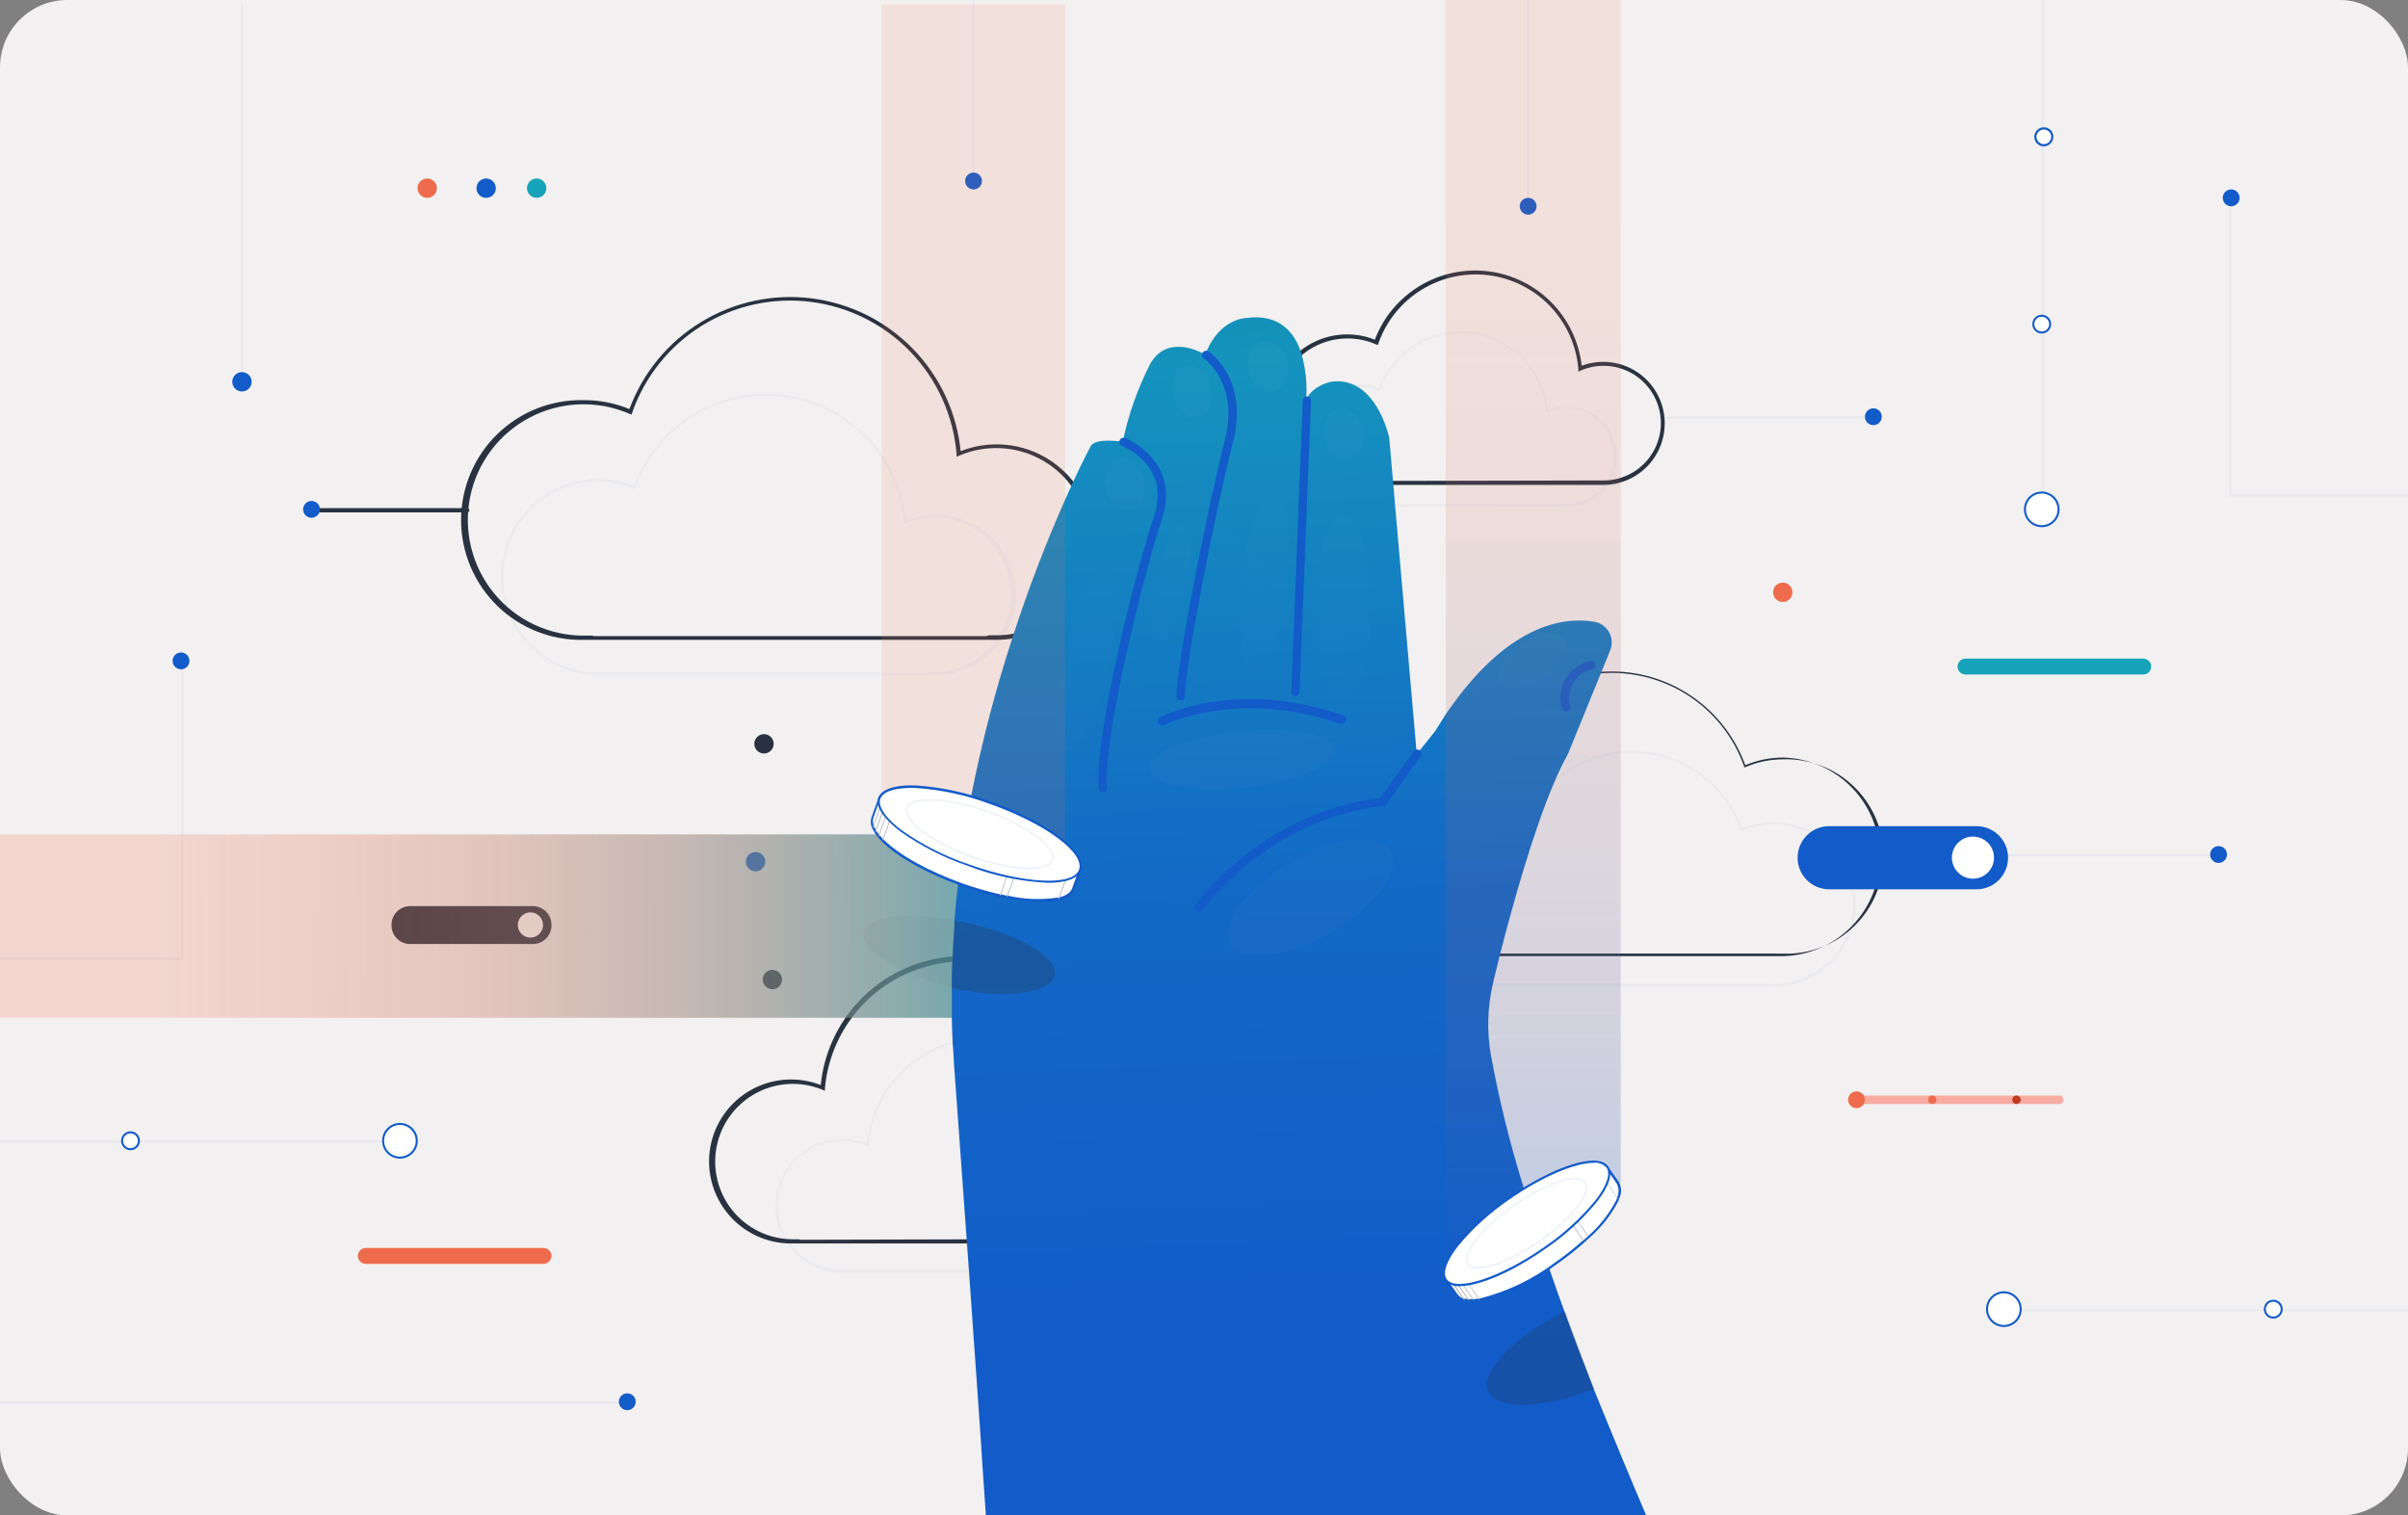 <svg width="286" height="180" viewBox="0 0 286 180" fill="none" xmlns="http://www.w3.org/2000/svg">
<rect x="0" y="0" width="286" height="180" fill="#808080" stroke="none"/>
<g clip-path="url(#clip0_1143_8892)">
<path d="M286 0H0V180H286V0Z" fill="#F2F0F0"/>
<path d="M118.28 76C118.05 76 117.81 76 117.58 76H117.41H70H69.38C67.479 76.05 65.587 75.719 63.816 75.027C62.045 74.334 60.43 73.293 59.068 71.967C57.705 70.64 56.623 69.054 55.883 67.301C55.144 65.549 54.763 63.667 54.763 61.765C54.763 59.863 55.144 57.981 55.883 56.228C56.623 54.476 57.705 52.89 59.068 51.563C60.43 50.236 62.045 49.196 63.816 48.503C65.587 47.81 67.479 47.48 69.38 47.53C71.226 47.525 73.054 47.885 74.76 48.59C76.352 44.273 79.361 40.623 83.294 38.236C87.228 35.848 91.854 34.864 96.419 35.444C100.983 36.025 105.216 38.135 108.428 41.43C111.639 44.725 113.638 49.012 114.1 53.59C115.692 52.962 117.404 52.694 119.112 52.805C120.82 52.916 122.483 53.403 123.981 54.231C125.478 55.06 126.774 56.21 127.776 57.598C128.777 58.986 129.459 60.579 129.773 62.261C130.087 63.944 130.025 65.675 129.591 67.331C129.158 68.987 128.363 70.527 127.265 71.84C126.167 73.153 124.791 74.206 123.238 74.926C121.685 75.645 119.992 76.012 118.28 76ZM117.43 75.46C117.74 75.46 118.01 75.46 118.28 75.46C119.931 75.465 121.563 75.102 123.057 74.397C124.55 73.692 125.868 72.664 126.915 71.387C127.961 70.109 128.71 68.615 129.107 67.011C129.504 65.408 129.538 63.737 129.208 62.119C128.879 60.501 128.192 58.976 127.2 57.657C126.207 56.337 124.933 55.255 123.47 54.489C122.007 53.722 120.392 53.292 118.742 53.228C117.092 53.164 115.448 53.469 113.93 54.12L113.61 54.25V53.91C113.234 49.378 111.314 45.113 108.17 41.827C105.026 38.541 100.849 36.435 96.338 35.86C91.827 35.285 87.255 36.276 83.388 38.668C79.52 41.06 76.591 44.707 75.09 49L75 49.25L74.76 49.15C72.886 48.339 70.855 47.956 68.814 48.029C66.774 48.101 64.775 48.628 62.964 49.57C61.152 50.512 59.573 51.846 58.342 53.475C57.111 55.104 56.258 56.987 55.846 58.987C55.434 60.987 55.473 63.053 55.96 65.036C56.447 67.019 57.369 68.869 58.661 70.45C59.952 72.032 61.58 73.306 63.425 74.179C65.271 75.053 67.288 75.504 69.33 75.5C69.54 75.5 69.76 75.5 69.97 75.5H70.45V75.56H117.16L117.43 75.46Z" fill="#293241"/>
<g opacity="0.2">
<path opacity="0.2" d="M111.11 80.16C110.91 80.16 110.72 80.16 110.51 80.16H71.39C71.21 80.16 71.02 80.16 70.83 80.16C67.801 80.071 64.925 78.806 62.814 76.631C60.702 74.457 59.521 71.546 59.521 68.515C59.521 65.484 60.702 62.573 62.814 60.399C64.925 58.225 67.801 56.959 70.83 56.87C72.369 56.866 73.892 57.172 75.31 57.77C76.247 55.184 77.81 52.87 79.859 51.034C81.908 49.199 84.379 47.899 87.052 47.25C89.726 46.602 92.518 46.625 95.18 47.318C97.843 48.01 100.292 49.351 102.31 51.22C105.334 53.995 107.219 57.794 107.6 61.88C108.898 61.352 110.297 61.118 111.697 61.194C113.096 61.271 114.461 61.657 115.693 62.324C116.926 62.991 117.996 63.922 118.825 65.052C119.655 66.181 120.224 67.481 120.492 68.856C120.76 70.232 120.72 71.65 120.375 73.008C120.03 74.366 119.388 75.631 118.496 76.712C117.603 77.793 116.483 78.662 115.214 79.259C113.946 79.855 112.562 80.163 111.16 80.16H111.11ZM110.26 79.86H110.4C110.65 79.86 110.88 79.86 111.11 79.86C113.507 79.781 115.779 78.774 117.446 77.05C119.114 75.327 120.046 73.023 120.046 70.625C120.046 68.227 119.114 65.923 117.446 64.2C115.779 62.477 113.507 61.469 111.11 61.39C109.867 61.391 108.636 61.639 107.49 62.12L107.33 62.19V62.02C107.004 58.278 105.406 54.76 102.802 52.053C100.198 49.346 96.745 47.614 93.018 47.143C89.291 46.673 85.516 47.495 82.321 49.47C79.126 51.446 76.705 54.456 75.46 58V58.12L75.34 58.07C73.917 57.453 72.381 57.137 70.83 57.14C67.866 57.228 65.053 58.467 62.988 60.594C60.923 62.722 59.768 65.57 59.768 68.535C59.768 71.5 60.923 74.349 62.988 76.476C65.053 78.603 67.866 79.842 70.83 79.93C71.02 79.93 71.19 79.93 71.37 79.93H71.68H110.3L110.26 79.86Z" fill="#125BC9"/>
</g>
<path d="M190.44 57.6H190.04H189.9H160C158.826 57.6 157.664 57.369 156.579 56.92C155.494 56.47 154.509 55.812 153.679 54.982C152.848 54.151 152.19 53.166 151.741 52.081C151.291 50.997 151.06 49.834 151.06 48.66C151.06 47.486 151.291 46.324 151.741 45.239C152.19 44.154 152.848 43.169 153.679 42.339C154.509 41.508 155.494 40.85 156.579 40.401C157.664 39.951 158.826 39.72 160 39.72C161.127 39.718 162.244 39.932 163.29 40.35C164.304 37.679 166.186 35.426 168.635 33.954C171.083 32.481 173.956 31.875 176.79 32.231C179.625 32.588 182.258 33.887 184.265 35.92C186.273 37.953 187.539 40.601 187.86 43.44C188.675 43.133 189.539 42.977 190.41 42.98C192.349 42.98 194.208 43.75 195.579 45.121C196.95 46.492 197.72 48.351 197.72 50.29C197.72 52.229 196.95 54.088 195.579 55.459C194.208 56.83 192.349 57.6 190.41 57.6H190.44ZM189.92 57.07C190.09 57.07 190.26 57.07 190.44 57.07C191.451 57.072 192.449 56.848 193.363 56.416C194.277 55.984 195.083 55.354 195.723 54.571C196.363 53.789 196.821 52.873 197.063 51.892C197.305 50.911 197.326 49.888 197.123 48.897C196.921 47.907 196.501 46.974 195.893 46.166C195.285 45.358 194.505 44.696 193.61 44.227C192.714 43.758 191.726 43.495 190.716 43.455C189.705 43.416 188.699 43.602 187.77 44L187.46 44.14V43.79C187.221 41.004 186.036 38.384 184.101 36.365C182.166 34.347 179.598 33.051 176.825 32.695C174.052 32.339 171.24 32.942 168.857 34.406C166.475 35.87 164.666 38.105 163.73 40.74L163.64 40.99L163.4 40.89C162.346 40.433 161.209 40.198 160.06 40.2C157.822 40.2 155.675 41.089 154.092 42.672C152.509 44.255 151.62 46.402 151.62 48.64C151.62 50.879 152.509 53.025 154.092 54.608C155.675 56.191 157.822 57.08 160.06 57.08H160.48H160.85V57.13L189.92 57.07Z" fill="#293241"/>
<g opacity="0.2">
<path opacity="0.2" d="M186 60.16H185.64H185.56H161.28H160.96C159.881 60.166 158.815 59.932 157.837 59.475C156.86 59.018 155.997 58.35 155.309 57.519C154.622 56.687 154.128 55.714 153.863 54.668C153.598 53.622 153.569 52.531 153.778 51.472C153.986 50.414 154.428 49.415 155.07 48.548C155.712 47.681 156.538 46.968 157.49 46.459C158.441 45.951 159.494 45.66 160.571 45.609C161.649 45.557 162.724 45.745 163.72 46.16C164.536 43.954 166.074 42.09 168.085 40.87C170.095 39.65 172.46 39.147 174.793 39.443C177.126 39.738 179.29 40.815 180.933 42.498C182.576 44.181 183.601 46.37 183.84 48.71C184.655 48.382 185.532 48.239 186.409 48.291C187.286 48.343 188.14 48.588 188.91 49.01C189.681 49.431 190.348 50.019 190.864 50.729C191.38 51.44 191.732 52.256 191.895 53.119C192.058 53.982 192.028 54.871 191.806 55.721C191.584 56.57 191.176 57.36 190.613 58.034C190.049 58.707 189.343 59.247 188.545 59.615C187.747 59.982 186.878 60.169 186 60.16ZM185.57 59.88C185.713 59.89 185.857 59.89 186 59.88C187.509 59.88 188.956 59.281 190.023 58.214C191.091 57.146 191.69 55.699 191.69 54.19C191.69 52.681 191.091 51.234 190.023 50.167C188.956 49.1 187.509 48.5 186 48.5C185.237 48.498 184.482 48.651 183.78 48.95L183.62 49.02V48.85C183.418 46.541 182.432 44.37 180.827 42.699C179.222 41.027 177.093 39.954 174.794 39.658C172.495 39.363 170.164 39.863 168.188 41.074C166.212 42.286 164.709 44.137 163.93 46.32V46.44H163.81C162.859 46.056 161.835 45.887 160.811 45.942C159.787 45.998 158.788 46.278 157.884 46.763C156.981 47.247 156.194 47.924 155.581 48.746C154.968 49.568 154.543 50.515 154.336 51.519C154.129 52.523 154.145 53.561 154.383 54.558C154.622 55.556 155.076 56.489 155.715 57.291C156.353 58.093 157.16 58.746 158.079 59.202C158.997 59.658 160.005 59.906 161.03 59.93H161.35H161.6L185.57 59.88Z" fill="#125BC9"/>
</g>
<path d="M211.83 113.57C211.647 113.58 211.463 113.58 211.28 113.57H211.22H171.59C171.387 113.58 171.183 113.58 170.98 113.57C169.563 113.57 168.163 113.257 166.881 112.652C165.598 112.047 164.466 111.167 163.564 110.073C162.663 108.979 162.014 107.7 161.665 106.326C161.316 104.952 161.276 103.518 161.546 102.126C161.817 100.735 162.391 99.421 163.23 98.278C164.068 97.134 165.149 96.191 166.394 95.514C167.64 94.838 169.02 94.446 170.435 94.365C171.85 94.285 173.266 94.519 174.58 95.05C174.944 91.231 176.597 87.649 179.267 84.894C181.937 82.139 185.466 80.374 189.272 79.89C193.078 79.406 196.935 80.231 200.21 82.231C203.484 84.23 205.981 87.284 207.29 90.89C208.727 90.285 210.271 89.975 211.83 89.98C214.899 90.07 217.812 91.351 219.951 93.554C222.09 95.756 223.287 98.705 223.287 101.775C223.287 104.845 222.09 107.794 219.951 109.997C217.812 112.199 214.899 113.481 211.83 113.57ZM210.97 113.28H211.3H211.83C213.375 113.326 214.913 113.061 216.353 112.501C217.794 111.941 219.107 111.098 220.216 110.021C221.325 108.945 222.206 107.657 222.808 106.233C223.41 104.81 223.72 103.28 223.72 101.735C223.72 100.19 223.41 98.66 222.808 97.237C222.206 95.813 221.325 94.525 220.216 93.449C219.107 92.372 217.794 91.529 216.353 90.969C214.913 90.41 213.375 90.145 211.83 90.19C210.261 90.185 208.709 90.505 207.27 91.13H207.14V91.01C205.868 87.425 203.406 84.385 200.165 82.394C196.924 80.402 193.099 79.581 189.326 80.066C185.554 80.551 182.061 82.313 179.429 85.059C176.797 87.806 175.184 91.37 174.86 95.16V95.33L174.71 95.26C173.434 94.729 172.057 94.486 170.677 94.55C169.296 94.615 167.947 94.983 166.727 95.631C165.506 96.278 164.443 97.187 163.616 98.294C162.788 99.4 162.215 100.676 161.939 102.03C161.663 103.384 161.69 104.783 162.019 106.125C162.347 107.467 162.969 108.72 163.839 109.794C164.709 110.867 165.806 111.735 167.051 112.334C168.296 112.933 169.658 113.25 171.04 113.26C171.28 113.26 171.53 113.26 171.76 113.26H171.9H211L210.97 113.28Z" fill="#293241"/>
<g opacity="0.2">
<path opacity="0.2" d="M210.61 117.17H210.13H210.04H177.44C177.284 117.18 177.127 117.18 176.97 117.17C175.803 117.167 174.652 116.906 173.597 116.406C172.543 115.907 171.612 115.181 170.871 114.28C170.129 113.379 169.595 112.326 169.308 111.195C169.02 110.065 168.986 108.884 169.206 107.739C169.427 106.593 169.898 105.51 170.586 104.568C171.273 103.625 172.16 102.846 173.183 102.285C174.207 101.725 175.341 101.397 176.505 101.325C177.67 101.253 178.836 101.439 179.92 101.87C180.212 98.711 181.572 95.747 183.777 93.466C185.981 91.185 188.897 89.724 192.044 89.324C195.191 88.924 198.38 89.61 201.085 91.267C203.789 92.924 205.848 95.455 206.92 98.44C208.251 97.885 209.688 97.633 211.129 97.701C212.569 97.769 213.976 98.156 215.249 98.834C216.521 99.513 217.627 100.465 218.487 101.622C219.347 102.78 219.939 104.114 220.22 105.528C220.502 106.942 220.466 108.401 220.115 109.799C219.765 111.198 219.108 112.501 218.192 113.615C217.277 114.729 216.125 115.626 214.821 116.24C213.516 116.855 212.092 117.173 210.65 117.17H210.61ZM210.01 116.89H210.15H210.61C213.13 116.89 215.546 115.889 217.328 114.108C219.109 112.326 220.11 109.91 220.11 107.39C220.11 104.87 219.109 102.454 217.328 100.673C215.546 98.891 213.13 97.89 210.61 97.89C209.319 97.887 208.042 98.153 206.86 98.67H206.73V98.54C205.683 95.594 203.66 93.094 200.995 91.457C198.331 89.821 195.187 89.146 192.085 89.544C188.984 89.942 186.112 91.391 183.948 93.648C181.784 95.905 180.458 98.835 180.19 101.95V102.13L180.03 102.06C179.082 101.656 178.061 101.448 177.03 101.45C174.993 101.45 173.04 102.259 171.6 103.699C170.159 105.14 169.35 107.093 169.35 109.13C169.35 111.167 170.159 113.12 171.6 114.561C173.04 116.001 174.993 116.81 177.03 116.81H177.62H177.75H209.94L210.01 116.89Z" fill="#125BC9"/>
</g>
<path d="M134.83 147.7C134.64 147.7 134.46 147.7 134.27 147.7H94.46H93.98C92.548 147.704 91.133 147.391 89.835 146.786C88.538 146.18 87.39 145.295 86.473 144.195C85.556 143.095 84.894 141.806 84.532 140.421C84.17 139.035 84.118 137.587 84.38 136.179C84.642 134.771 85.211 133.439 86.046 132.276C86.882 131.113 87.964 130.149 89.215 129.452C90.466 128.755 91.855 128.342 93.284 128.243C94.712 128.144 96.145 128.362 97.48 128.88C97.862 125.05 99.531 121.462 102.217 118.705C104.902 115.947 108.444 114.182 112.263 113.699C116.081 113.216 119.951 114.043 123.238 116.045C126.526 118.047 129.037 121.106 130.36 124.72C131.988 124.074 133.739 123.795 135.488 123.903C137.236 124.01 138.939 124.502 140.476 125.343C142.013 126.184 143.346 127.353 144.379 128.767C145.413 130.182 146.122 131.807 146.456 133.526C146.79 135.246 146.741 137.018 146.313 138.716C145.884 140.415 145.086 141.998 143.976 143.353C142.866 144.709 141.471 145.802 139.89 146.557C138.31 147.312 136.582 147.709 134.83 147.72V147.7ZM134.11 147.16H134.31C134.48 147.16 134.65 147.16 134.83 147.16C136.529 147.164 138.207 146.79 139.743 146.064C141.279 145.338 142.634 144.279 143.709 142.963C144.784 141.648 145.553 140.109 145.958 138.46C146.364 136.81 146.397 135.091 146.055 133.427C145.712 131.763 145.003 130.196 143.979 128.84C142.955 127.485 141.642 126.374 140.135 125.59C138.628 124.806 136.965 124.368 135.267 124.307C133.569 124.247 131.879 124.565 130.32 125.24L130.07 125.35L129.98 125.1C128.699 121.568 126.253 118.577 123.044 116.621C119.836 114.665 116.056 113.861 112.33 114.341C108.603 114.821 105.151 116.556 102.542 119.261C99.934 121.966 98.325 125.478 97.98 129.22V129.56L97.67 129.43C96.415 128.916 95.063 128.685 93.708 128.753C92.354 128.821 91.032 129.187 89.835 129.824C88.638 130.462 87.596 131.355 86.783 132.44C85.971 133.526 85.407 134.777 85.133 136.105C84.859 137.433 84.881 138.805 85.197 140.123C85.513 141.442 86.115 142.675 86.962 143.734C87.808 144.793 88.878 145.653 90.094 146.252C91.311 146.851 92.644 147.175 94 147.2C94.24 147.2 94.48 147.2 94.71 147.2H94.98V147.26L134.11 147.16Z" fill="#293241"/>
<g opacity="0.2">
<path opacity="0.2" d="M133.61 151.17H133.13H133.04H100.44C100.284 151.18 100.127 151.18 99.97 151.17C98.806 151.159 97.658 150.892 96.608 150.388C95.559 149.883 94.633 149.154 93.897 148.251C93.162 147.348 92.633 146.295 92.351 145.165C92.068 144.035 92.038 142.857 92.262 141.715C92.486 140.572 92.959 139.492 93.647 138.553C94.336 137.614 95.222 136.838 96.245 136.28C97.267 135.722 98.399 135.396 99.562 135.325C100.724 135.254 101.888 135.44 102.97 135.87C103.262 132.711 104.622 129.747 106.827 127.466C109.031 125.185 111.947 123.724 115.094 123.324C118.241 122.924 121.43 123.61 124.134 125.267C126.839 126.925 128.898 129.455 129.97 132.44C131.301 131.885 132.738 131.633 134.179 131.701C135.619 131.769 137.026 132.156 138.299 132.834C139.571 133.512 140.677 134.465 141.537 135.622C142.397 136.78 142.989 138.114 143.27 139.528C143.552 140.942 143.516 142.401 143.165 143.799C142.815 145.198 142.158 146.501 141.242 147.615C140.326 148.729 139.175 149.626 137.871 150.24C136.566 150.855 135.142 151.173 133.7 151.17H133.61ZM133.01 150.89H133.15H133.61C136.13 150.89 138.546 149.889 140.328 148.108C142.109 146.326 143.11 143.91 143.11 141.39C143.11 138.87 142.109 136.454 140.328 134.673C138.546 132.891 136.13 131.89 133.61 131.89C132.319 131.887 131.042 132.153 129.86 132.67L129.73 132.72V132.59C128.683 129.644 126.66 127.144 123.995 125.507C121.331 123.871 118.186 123.196 115.085 123.594C111.984 123.993 109.112 125.441 106.948 127.698C104.784 129.955 103.458 132.885 103.19 136V136.18L103.03 136.11C102.082 135.706 101.061 135.498 100.03 135.5C97.993 135.5 96.04 136.309 94.599 137.749C93.159 139.19 92.35 141.143 92.35 143.18C92.35 145.217 93.159 147.17 94.599 148.611C96.04 150.051 97.993 150.86 100.03 150.86H100.62H100.75H132.94L133.01 150.89Z" fill="#125BC9"/>
</g>
<g opacity="0.22">
<path opacity="0.22" d="M242.64 61.38C242.606 61.38 242.573 61.366 242.548 61.342C242.524 61.318 242.51 61.285 242.51 61.25V-0.25C242.51 -0.284 242.524 -0.318 242.548 -0.342C242.573 -0.366 242.606 -0.38 242.64 -0.38C242.657 -0.38 242.673 -0.377 242.688 -0.37C242.704 -0.363 242.717 -0.354 242.729 -0.341C242.74 -0.329 242.749 -0.315 242.754 -0.299C242.759 -0.283 242.761 -0.267 242.76 -0.25V61.25C242.761 61.267 242.759 61.283 242.754 61.299C242.749 61.315 242.74 61.329 242.729 61.341C242.717 61.354 242.704 61.363 242.688 61.37C242.673 61.377 242.657 61.38 242.64 61.38Z" fill="#125BC9"/>
</g>
<path d="M242.5 62.5C243.605 62.5 244.5 61.605 244.5 60.5C244.5 59.395 243.605 58.5 242.5 58.5C241.395 58.5 240.5 59.395 240.5 60.5C240.5 61.605 241.395 62.5 242.5 62.5Z" fill="white"/>
<path d="M242.5 62.62C242.081 62.62 241.671 62.496 241.322 62.263C240.974 62.03 240.702 61.699 240.541 61.311C240.381 60.924 240.339 60.498 240.421 60.087C240.503 59.675 240.705 59.298 241.001 59.001C241.297 58.705 241.675 58.503 242.086 58.421C242.498 58.339 242.924 58.381 243.311 58.541C243.699 58.702 244.03 58.974 244.263 59.322C244.496 59.671 244.62 60.081 244.62 60.5C244.62 61.062 244.397 61.602 243.999 61.999C243.602 62.397 243.062 62.62 242.5 62.62ZM242.5 58.62C242.128 58.62 241.765 58.73 241.456 58.937C241.146 59.144 240.905 59.437 240.763 59.781C240.621 60.124 240.584 60.502 240.656 60.867C240.729 61.232 240.908 61.567 241.171 61.83C241.434 62.092 241.769 62.272 242.133 62.344C242.498 62.416 242.876 62.379 243.22 62.237C243.563 62.095 243.857 61.854 244.063 61.545C244.27 61.235 244.38 60.872 244.38 60.5C244.377 60.002 244.179 59.526 243.827 59.174C243.475 58.822 242.998 58.623 242.5 58.62Z" fill="#125BC9"/>
<path d="M242.75 17.25C243.302 17.25 243.75 16.802 243.75 16.25C243.75 15.698 243.302 15.25 242.75 15.25C242.198 15.25 241.75 15.698 241.75 16.25C241.75 16.802 242.198 17.25 242.75 17.25Z" fill="white"/>
<path d="M242.75 17.38C242.527 17.38 242.308 17.314 242.122 17.19C241.936 17.066 241.792 16.889 241.706 16.683C241.621 16.476 241.598 16.249 241.642 16.03C241.685 15.81 241.793 15.609 241.951 15.451C242.109 15.293 242.31 15.185 242.53 15.142C242.749 15.098 242.976 15.121 243.182 15.206C243.389 15.292 243.565 15.437 243.69 15.622C243.814 15.808 243.88 16.027 243.88 16.25C243.877 16.549 243.758 16.835 243.546 17.046C243.335 17.258 243.049 17.378 242.75 17.38ZM242.75 15.38C242.578 15.38 242.41 15.431 242.267 15.527C242.124 15.622 242.012 15.758 241.946 15.917C241.88 16.076 241.863 16.251 241.897 16.42C241.93 16.589 242.013 16.744 242.135 16.865C242.257 16.987 242.412 17.07 242.58 17.103C242.749 17.137 242.924 17.12 243.083 17.054C243.242 16.988 243.378 16.877 243.473 16.733C243.569 16.59 243.62 16.422 243.62 16.25C243.62 16.019 243.528 15.798 243.365 15.635C243.202 15.472 242.981 15.38 242.75 15.38Z" fill="#125BC9"/>
<path d="M242.5 39.5C243.052 39.5 243.5 39.052 243.5 38.5C243.5 37.948 243.052 37.5 242.5 37.5C241.948 37.5 241.5 37.948 241.5 38.5C241.5 39.052 241.948 39.5 242.5 39.5Z" fill="white"/>
<path d="M242.5 39.62C242.279 39.62 242.062 39.554 241.878 39.431C241.694 39.308 241.55 39.133 241.465 38.929C241.381 38.724 241.358 38.499 241.402 38.282C241.445 38.064 241.551 37.865 241.708 37.708C241.865 37.551 242.064 37.445 242.282 37.402C242.499 37.358 242.724 37.381 242.929 37.465C243.133 37.55 243.308 37.694 243.431 37.878C243.554 38.062 243.62 38.279 243.62 38.5C243.62 38.797 243.502 39.082 243.292 39.292C243.082 39.502 242.797 39.62 242.5 39.62ZM242.5 37.62C242.326 37.62 242.156 37.672 242.011 37.768C241.866 37.865 241.754 38.003 241.687 38.163C241.62 38.324 241.603 38.501 241.637 38.672C241.671 38.843 241.755 38.999 241.878 39.122C242.001 39.245 242.158 39.329 242.328 39.363C242.499 39.397 242.676 39.38 242.837 39.313C242.998 39.246 243.135 39.134 243.232 38.989C243.328 38.844 243.38 38.674 243.38 38.5C243.377 38.267 243.284 38.045 243.119 37.881C242.955 37.716 242.733 37.623 242.5 37.62Z" fill="#125BC9"/>
<g opacity="0.22">
<path opacity="0.22" d="M181.5 23.63C181.483 23.63 181.467 23.627 181.452 23.62C181.436 23.613 181.423 23.604 181.411 23.591C181.4 23.579 181.392 23.565 181.386 23.549C181.381 23.533 181.379 23.517 181.38 23.5V-0.5C181.38 -0.532 181.393 -0.562 181.415 -0.585C181.438 -0.607 181.468 -0.62 181.5 -0.62C181.532 -0.62 181.562 -0.607 181.585 -0.585C181.607 -0.562 181.62 -0.532 181.62 -0.5V23.5C181.621 23.517 181.619 23.533 181.614 23.549C181.609 23.565 181.6 23.579 181.589 23.591C181.577 23.604 181.564 23.613 181.548 23.62C181.533 23.627 181.517 23.63 181.5 23.63Z" fill="#125BC9"/>
</g>
<path d="M181.5 25.5C182.052 25.5 182.5 25.052 182.5 24.5C182.5 23.948 182.052 23.5 181.5 23.5C180.948 23.5 180.5 23.948 180.5 24.5C180.5 25.052 180.948 25.5 181.5 25.5Z" fill="#125BC9"/>
<g opacity="0.22">
<path opacity="0.22" d="M115.62 20.63C115.587 20.628 115.557 20.613 115.535 20.589C115.512 20.564 115.5 20.533 115.5 20.5V-0.5C115.5 -0.532 115.513 -0.562 115.535 -0.585C115.558 -0.607 115.588 -0.62 115.62 -0.62C115.637 -0.621 115.653 -0.619 115.669 -0.614C115.685 -0.608 115.699 -0.6 115.711 -0.589C115.724 -0.577 115.733 -0.564 115.74 -0.548C115.747 -0.533 115.75 -0.517 115.75 -0.5V20.5C115.75 20.535 115.736 20.568 115.712 20.592C115.688 20.616 115.655 20.63 115.62 20.63Z" fill="#125BC9"/>
</g>
<path d="M115.63 22.5C116.182 22.5 116.63 22.052 116.63 21.5C116.63 20.948 116.182 20.5 115.63 20.5C115.078 20.5 114.63 20.948 114.63 21.5C114.63 22.052 115.078 22.5 115.63 22.5Z" fill="#125BC9"/>
<g opacity="0.22">
<path opacity="0.22" d="M28.74 44.33C28.723 44.33 28.707 44.327 28.692 44.32C28.676 44.313 28.663 44.304 28.651 44.291C28.64 44.279 28.631 44.265 28.626 44.249C28.621 44.233 28.619 44.217 28.62 44.2V0.5C28.62 0.468 28.633 0.438 28.655 0.415C28.678 0.393 28.708 0.38 28.74 0.38C28.757 0.379 28.773 0.381 28.789 0.386C28.805 0.392 28.819 0.4 28.831 0.411C28.844 0.423 28.853 0.436 28.86 0.452C28.867 0.467 28.87 0.483 28.87 0.5V44.2C28.87 44.234 28.856 44.268 28.832 44.292C28.808 44.316 28.774 44.33 28.74 44.33Z" fill="#125BC9"/>
</g>
<path d="M28.74 46.5C29.375 46.5 29.89 45.985 29.89 45.35C29.89 44.715 29.375 44.2 28.74 44.2C28.105 44.2 27.59 44.715 27.59 45.35C27.59 45.985 28.105 46.5 28.74 46.5Z" fill="#125BC9"/>
<path d="M89.74 103.5C90.375 103.5 90.89 102.985 90.89 102.35C90.89 101.715 90.375 101.2 89.74 101.2C89.105 101.2 88.59 101.715 88.59 102.35C88.59 102.985 89.105 103.5 89.74 103.5Z" fill="#125BC9"/>
<path d="M91.74 117.5C92.375 117.5 92.89 116.985 92.89 116.35C92.89 115.715 92.375 115.2 91.74 115.2C91.105 115.2 90.59 115.715 90.59 116.35C90.59 116.985 91.105 117.5 91.74 117.5Z" fill="#293241"/>
<path d="M211.74 71.5C212.375 71.5 212.89 70.985 212.89 70.35C212.89 69.715 212.375 69.2 211.74 69.2C211.105 69.2 210.59 69.715 210.59 70.35C210.59 70.985 211.105 71.5 211.74 71.5Z" fill="#EE6C4D"/>
<path d="M90.74 89.5C91.375 89.5 91.89 88.985 91.89 88.35C91.89 87.715 91.375 87.2 90.74 87.2C90.105 87.2 89.59 87.715 89.59 88.35C89.59 88.985 90.105 89.5 90.74 89.5Z" fill="#293241"/>
<path d="M50.74 23.5C51.375 23.5 51.89 22.985 51.89 22.35C51.89 21.715 51.375 21.2 50.74 21.2C50.105 21.2 49.59 21.715 49.59 22.35C49.59 22.985 50.105 23.5 50.74 23.5Z" fill="#EE6C4D"/>
<path d="M57.74 23.5C58.375 23.5 58.89 22.985 58.89 22.35C58.89 21.715 58.375 21.2 57.74 21.2C57.105 21.2 56.59 21.715 56.59 22.35C56.59 22.985 57.105 23.5 57.74 23.5Z" fill="#125BC9"/>
<path d="M63.74 23.5C64.375 23.5 64.89 22.985 64.89 22.35C64.89 21.715 64.375 21.2 63.74 21.2C63.105 21.2 62.59 21.715 62.59 22.35C62.59 22.985 63.105 23.5 63.74 23.5Z" fill="#16A3B9"/>
<g opacity="0.22">
<path opacity="0.22" d="M74.5 166.74H-1.5C-1.517 166.74 -1.533 166.737 -1.548 166.73C-1.564 166.723 -1.577 166.714 -1.589 166.701C-1.6 166.689 -1.608 166.675 -1.614 166.659C-1.619 166.643 -1.621 166.627 -1.62 166.61C-1.62 166.578 -1.607 166.548 -1.585 166.525C-1.562 166.503 -1.532 166.49 -1.5 166.49H74.5C74.532 166.49 74.562 166.503 74.585 166.525C74.607 166.548 74.62 166.578 74.62 166.61C74.621 166.627 74.619 166.643 74.614 166.659C74.609 166.675 74.6 166.689 74.589 166.701C74.577 166.714 74.564 166.723 74.548 166.73C74.533 166.737 74.517 166.74 74.5 166.74Z" fill="#125BC9"/>
</g>
<g opacity="0.22">
<path opacity="0.22" d="M47.5 135.74H-1C-1.017 135.74 -1.033 135.737 -1.048 135.73C-1.064 135.723 -1.077 135.714 -1.089 135.701C-1.1 135.689 -1.108 135.675 -1.114 135.659C-1.119 135.643 -1.121 135.627 -1.12 135.61C-1.12 135.594 -1.117 135.579 -1.111 135.564C-1.105 135.549 -1.096 135.536 -1.085 135.525C-1.074 135.514 -1.06 135.505 -1.046 135.499C-1.031 135.493 -1.016 135.49 -1 135.49H47.5C47.532 135.49 47.562 135.503 47.585 135.525C47.607 135.548 47.62 135.578 47.62 135.61C47.621 135.627 47.619 135.643 47.614 135.659C47.609 135.675 47.6 135.689 47.589 135.701C47.577 135.714 47.564 135.723 47.548 135.73C47.533 135.737 47.517 135.74 47.5 135.74Z" fill="#125BC9"/>
</g>
<path d="M15.5 136.5C16.052 136.5 16.5 136.052 16.5 135.5C16.5 134.948 16.052 134.5 15.5 134.5C14.948 134.5 14.5 134.948 14.5 135.5C14.5 136.052 14.948 136.5 15.5 136.5Z" fill="white"/>
<path d="M15.5 136.62C15.278 136.62 15.062 136.554 14.878 136.431C14.694 136.308 14.55 136.133 14.465 135.929C14.38 135.724 14.358 135.499 14.402 135.282C14.445 135.064 14.551 134.865 14.708 134.708C14.865 134.552 15.064 134.445 15.281 134.402C15.499 134.358 15.724 134.381 15.929 134.465C16.133 134.55 16.308 134.694 16.431 134.878C16.554 135.062 16.62 135.279 16.62 135.5C16.62 135.797 16.502 136.082 16.292 136.292C16.082 136.502 15.797 136.62 15.5 136.62ZM15.5 134.62C15.326 134.62 15.156 134.672 15.011 134.768C14.866 134.865 14.754 135.003 14.687 135.163C14.62 135.324 14.603 135.501 14.637 135.672C14.671 135.843 14.755 135.999 14.878 136.122C15.001 136.245 15.158 136.329 15.328 136.363C15.499 136.397 15.676 136.38 15.837 136.313C15.998 136.247 16.135 136.134 16.232 135.989C16.328 135.844 16.38 135.674 16.38 135.5C16.377 135.268 16.284 135.045 16.119 134.881C15.955 134.716 15.733 134.623 15.5 134.62Z" fill="#125BC9"/>
<path d="M47.5 137.5C48.605 137.5 49.5 136.605 49.5 135.5C49.5 134.395 48.605 133.5 47.5 133.5C46.395 133.5 45.5 134.395 45.5 135.5C45.5 136.605 46.395 137.5 47.5 137.5Z" fill="white"/>
<path d="M47.5 137.62C47.081 137.62 46.671 137.496 46.322 137.263C45.974 137.03 45.702 136.699 45.541 136.311C45.381 135.924 45.339 135.498 45.421 135.087C45.503 134.675 45.705 134.298 46.001 134.001C46.297 133.705 46.675 133.503 47.087 133.421C47.498 133.339 47.924 133.381 48.311 133.542C48.699 133.702 49.03 133.974 49.263 134.322C49.496 134.671 49.62 135.081 49.62 135.5C49.62 135.779 49.565 136.054 49.459 136.311C49.352 136.569 49.196 136.802 48.999 136.999C48.802 137.196 48.569 137.352 48.311 137.459C48.054 137.565 47.779 137.62 47.5 137.62ZM47.5 133.62C47.128 133.62 46.765 133.73 46.456 133.937C46.146 134.144 45.906 134.437 45.763 134.781C45.621 135.124 45.584 135.502 45.656 135.867C45.729 136.232 45.908 136.567 46.171 136.829C46.434 137.092 46.769 137.271 47.133 137.344C47.498 137.417 47.876 137.379 48.219 137.237C48.563 137.095 48.857 136.854 49.063 136.545C49.27 136.235 49.38 135.872 49.38 135.5C49.377 135.002 49.178 134.526 48.827 134.174C48.474 133.822 47.998 133.623 47.5 133.62Z" fill="#125BC9"/>
<g opacity="0.22">
<path opacity="0.22" d="M286.5 155.74H238C237.983 155.74 237.967 155.737 237.952 155.73C237.936 155.723 237.923 155.714 237.911 155.701C237.9 155.689 237.892 155.675 237.886 155.659C237.881 155.643 237.879 155.627 237.88 155.61C237.88 155.578 237.893 155.548 237.915 155.525C237.938 155.503 237.968 155.49 238 155.49H286.5C286.532 155.49 286.562 155.503 286.585 155.525C286.607 155.548 286.62 155.578 286.62 155.61C286.621 155.627 286.619 155.643 286.614 155.659C286.609 155.675 286.6 155.689 286.589 155.701C286.577 155.714 286.564 155.723 286.548 155.73C286.533 155.737 286.517 155.74 286.5 155.74Z" fill="#125BC9"/>
</g>
<path d="M270 156.5C270.552 156.5 271 156.052 271 155.5C271 154.948 270.552 154.5 270 154.5C269.448 154.5 269 154.948 269 155.5C269 156.052 269.448 156.5 270 156.5Z" fill="white"/>
<path d="M270 156.62C269.779 156.62 269.562 156.554 269.378 156.431C269.194 156.308 269.05 156.133 268.965 155.929C268.881 155.724 268.858 155.499 268.902 155.282C268.945 155.064 269.051 154.865 269.208 154.708C269.365 154.552 269.564 154.445 269.782 154.402C269.999 154.358 270.224 154.381 270.429 154.465C270.633 154.55 270.808 154.694 270.931 154.878C271.054 155.062 271.12 155.279 271.12 155.5C271.12 155.647 271.091 155.793 271.035 155.929C270.979 156.065 270.896 156.188 270.792 156.292C270.688 156.396 270.565 156.479 270.429 156.535C270.293 156.591 270.147 156.62 270 156.62ZM270 154.62C269.826 154.62 269.656 154.672 269.511 154.768C269.366 154.865 269.254 155.003 269.187 155.163C269.12 155.324 269.103 155.501 269.137 155.672C269.171 155.843 269.255 155.999 269.378 156.122C269.501 156.245 269.658 156.329 269.828 156.363C269.999 156.397 270.176 156.38 270.337 156.313C270.498 156.247 270.635 156.134 270.732 155.989C270.828 155.844 270.88 155.674 270.88 155.5C270.877 155.268 270.784 155.045 270.619 154.881C270.455 154.716 270.233 154.623 270 154.62Z" fill="#125BC9"/>
<path d="M238 157.5C239.105 157.5 240 156.605 240 155.5C240 154.395 239.105 153.5 238 153.5C236.895 153.5 236 154.395 236 155.5C236 156.605 236.895 157.5 238 157.5Z" fill="white"/>
<path d="M238 157.62C237.581 157.62 237.171 157.496 236.822 157.263C236.474 157.03 236.202 156.699 236.041 156.311C235.881 155.924 235.839 155.498 235.921 155.087C236.003 154.675 236.205 154.298 236.501 154.001C236.797 153.705 237.175 153.503 237.586 153.421C237.998 153.339 238.424 153.381 238.811 153.542C239.199 153.702 239.53 153.974 239.763 154.322C239.996 154.671 240.12 155.081 240.12 155.5C240.12 156.062 239.897 156.602 239.499 156.999C239.102 157.397 238.562 157.62 238 157.62ZM238 153.62C237.628 153.62 237.265 153.73 236.956 153.937C236.646 154.144 236.405 154.437 236.263 154.781C236.121 155.124 236.084 155.502 236.156 155.867C236.229 156.232 236.408 156.567 236.671 156.829C236.934 157.092 237.269 157.271 237.633 157.344C237.998 157.417 238.376 157.379 238.72 157.237C239.063 157.095 239.357 156.854 239.563 156.545C239.77 156.235 239.88 155.872 239.88 155.5C239.877 155.002 239.679 154.526 239.327 154.174C238.975 153.822 238.498 153.623 238 153.62Z" fill="#125BC9"/>
<path d="M21.5 79.5C22.052 79.5 22.5 79.052 22.5 78.5C22.5 77.948 22.052 77.5 21.5 77.5C20.948 77.5 20.5 77.948 20.5 78.5C20.5 79.052 20.948 79.5 21.5 79.5Z" fill="#125BC9"/>
<path d="M74.5 167.5C75.052 167.5 75.5 167.052 75.5 166.5C75.5 165.948 75.052 165.5 74.5 165.5C73.948 165.5 73.5 165.948 73.5 166.5C73.5 167.052 73.948 167.5 74.5 167.5Z" fill="#125BC9"/>
<g opacity="0.22">
<path opacity="0.22" d="M21.76 114H5.61327e-05C-0.032 114 -0.062 113.987 -0.085 113.965C-0.107 113.942 -0.12 113.912 -0.12 113.88C-0.121 113.864 -0.119 113.847 -0.114 113.831C-0.108 113.815 -0.1 113.801 -0.089 113.789C-0.077 113.776 -0.064 113.767 -0.048 113.76C-0.033 113.753 -0.017 113.75 5.61327e-05 113.75H21.51V78.75C21.509 78.734 21.511 78.717 21.516 78.701C21.522 78.685 21.53 78.671 21.541 78.659C21.553 78.647 21.566 78.637 21.582 78.63C21.597 78.624 21.613 78.62 21.63 78.62C21.665 78.62 21.698 78.634 21.722 78.658C21.746 78.683 21.76 78.716 21.76 78.75V114Z" fill="#125BC9"/>
</g>
<g opacity="0.22">
<path opacity="0.22" d="M262.5 101.74H224C223.983 101.74 223.967 101.737 223.952 101.73C223.936 101.723 223.923 101.714 223.911 101.701C223.9 101.689 223.892 101.675 223.886 101.659C223.881 101.643 223.879 101.627 223.88 101.61C223.88 101.578 223.893 101.548 223.915 101.525C223.938 101.503 223.968 101.49 224 101.49H262.5C262.532 101.49 262.562 101.503 262.585 101.525C262.607 101.548 262.62 101.578 262.62 101.61C262.621 101.627 262.619 101.643 262.614 101.659C262.609 101.675 262.6 101.689 262.589 101.701C262.577 101.714 262.564 101.723 262.548 101.73C262.533 101.737 262.517 101.74 262.5 101.74Z" fill="#125BC9"/>
</g>
<path d="M263.5 102.5C264.052 102.5 264.5 102.052 264.5 101.5C264.5 100.948 264.052 100.5 263.5 100.5C262.948 100.5 262.5 100.948 262.5 101.5C262.5 102.052 262.948 102.5 263.5 102.5Z" fill="#125BC9"/>
<g opacity="0.22">
<path opacity="0.22" d="M221.5 49.74H197C196.983 49.74 196.967 49.737 196.952 49.73C196.936 49.723 196.923 49.714 196.911 49.701C196.9 49.689 196.892 49.675 196.886 49.659C196.881 49.643 196.879 49.627 196.88 49.61C196.88 49.578 196.893 49.548 196.915 49.525C196.938 49.503 196.968 49.49 197 49.49H221.5C221.532 49.49 221.562 49.503 221.585 49.525C221.607 49.548 221.62 49.578 221.62 49.61C221.621 49.627 221.619 49.643 221.614 49.659C221.609 49.675 221.6 49.689 221.589 49.701C221.577 49.714 221.564 49.723 221.548 49.73C221.533 49.737 221.517 49.74 221.5 49.74Z" fill="#125BC9"/>
</g>
<path d="M222.5 50.5C223.052 50.5 223.5 50.052 223.5 49.5C223.5 48.948 223.052 48.5 222.5 48.5C221.948 48.5 221.5 48.948 221.5 49.5C221.5 50.052 221.948 50.5 222.5 50.5Z" fill="#125BC9"/>
<path d="M55.5 60.86H38C37.934 60.86 37.87 60.834 37.823 60.787C37.776 60.74 37.75 60.676 37.75 60.61C37.75 60.544 37.776 60.48 37.823 60.433C37.87 60.386 37.934 60.36 38 60.36H55.5C55.566 60.36 55.63 60.386 55.677 60.433C55.724 60.48 55.75 60.544 55.75 60.61C55.75 60.676 55.724 60.74 55.677 60.787C55.63 60.834 55.566 60.86 55.5 60.86Z" fill="#293241"/>
<path d="M37 61.5C37.552 61.5 38 61.052 38 60.5C38 59.948 37.552 59.5 37 59.5C36.448 59.5 36 59.948 36 60.5C36 61.052 36.448 61.5 37 61.5Z" fill="#125BC9"/>
<path d="M265 24.5C265.552 24.5 266 24.052 266 23.5C266 22.948 265.552 22.5 265 22.5C264.448 22.5 264 22.948 264 23.5C264 24.052 264.448 24.5 265 24.5Z" fill="#125BC9"/>
<g opacity="0.22">
<path opacity="0.22" d="M286.5 59H264.74V23.75C264.74 23.716 264.754 23.683 264.778 23.658C264.803 23.634 264.836 23.62 264.87 23.62C264.887 23.62 264.903 23.623 264.918 23.63C264.934 23.637 264.947 23.646 264.959 23.659C264.97 23.671 264.979 23.685 264.984 23.701C264.989 23.717 264.991 23.733 264.99 23.75V58.75H286.5C286.517 58.75 286.533 58.754 286.548 58.76C286.564 58.767 286.577 58.776 286.589 58.789C286.6 58.801 286.609 58.815 286.614 58.831C286.619 58.847 286.621 58.864 286.62 58.88C286.62 58.912 286.607 58.943 286.585 58.965C286.562 58.987 286.532 59 286.5 59Z" fill="#125BC9"/>
</g>
<path d="M64.55 148.23H43.45C42.925 148.23 42.5 148.653 42.5 149.175C42.5 149.697 42.925 150.12 43.45 150.12H64.55C65.075 150.12 65.5 149.697 65.5 149.175C65.5 148.653 65.075 148.23 64.55 148.23Z" fill="#EE6C4D"/>
<path d="M254.55 78.23H233.45C232.925 78.23 232.5 78.653 232.5 79.175C232.5 79.697 232.925 80.12 233.45 80.12H254.55C255.075 80.12 255.5 79.697 255.5 79.175C255.5 78.653 255.075 78.23 254.55 78.23Z" fill="#16A3B9"/>
<path d="M234.75 98.13H217.25C215.179 98.13 213.5 99.809 213.5 101.88C213.5 103.951 215.179 105.63 217.25 105.63H234.75C236.821 105.63 238.5 103.951 238.5 101.88C238.5 99.809 236.821 98.13 234.75 98.13Z" fill="#125BC9"/>
<path d="M234.33 104.37C235.711 104.37 236.83 103.251 236.83 101.87C236.83 100.489 235.711 99.37 234.33 99.37C232.949 99.37 231.83 100.489 231.83 101.87C231.83 103.251 232.949 104.37 234.33 104.37Z" fill="white"/>
<path d="M63.29 107.63H48.71C47.489 107.63 46.5 108.62 46.5 109.84V109.92C46.5 111.141 47.489 112.13 48.71 112.13H63.29C64.511 112.13 65.5 111.141 65.5 109.92V109.84C65.5 108.62 64.511 107.63 63.29 107.63Z" fill="#293241"/>
<path d="M63 111.37C63.828 111.37 64.5 110.699 64.5 109.87C64.5 109.042 63.828 108.37 63 108.37C62.172 108.37 61.5 109.042 61.5 109.87C61.5 110.699 62.172 111.37 63 111.37Z" fill="white"/>
<path d="M244.59 130.13H221C220.724 130.13 220.5 130.354 220.5 130.63C220.5 130.906 220.724 131.13 221 131.13H244.59C244.866 131.13 245.09 130.906 245.09 130.63C245.09 130.354 244.866 130.13 244.59 130.13Z" fill="#F9ACA2"/>
<path d="M220.5 131.63C221.052 131.63 221.5 131.182 221.5 130.63C221.5 130.078 221.052 129.63 220.5 129.63C219.948 129.63 219.5 130.078 219.5 130.63C219.5 131.182 219.948 131.63 220.5 131.63Z" fill="#EE6C4D"/>
<path d="M229.5 131.13C229.776 131.13 230 130.906 230 130.63C230 130.354 229.776 130.13 229.5 130.13C229.224 130.13 229 130.354 229 130.63C229 130.906 229.224 131.13 229.5 131.13Z" fill="#EE6C4D"/>
<path d="M239.5 131.13C239.776 131.13 240 130.906 240 130.63C240 130.354 239.776 130.13 239.5 130.13C239.224 130.13 239 130.354 239 130.63C239 130.906 239.224 131.13 239.5 131.13Z" fill="#BF3B21"/>
<path d="M137.5 99.11H-0.89V120.89H126.69L137.5 99.11Z" fill="url(#paint0_linear_1143_8892)"/>
<path d="M195.73 180.5H117.13C116.75 175.29 116.54 171.76 116.54 171.76C116.54 171.76 116.26 167.51 115.09 151.05C115 149.91 114.92 148.71 114.83 147.44C114.41 141.67 113.9 134.61 113.28 126.01C113.28 125.31 113.18 124.61 113.15 123.91C113.1 122.91 113.06 121.91 113.05 120.91C113.05 119.74 113.05 118.57 113.05 117.41V117.31C113.05 116.19 113.05 115.08 113.13 113.97C113.19 112.63 113.26 111.3 113.36 109.97C113.36 109.76 113.36 109.54 113.36 109.33C113.48 107.85 113.62 106.38 113.8 104.92C113.893 104.087 113.993 103.267 114.1 102.46C114.1 102.33 114.1 102.21 114.15 102.08L114.24 101.43C114.245 101.404 114.245 101.377 114.24 101.35C114.245 101.324 114.245 101.297 114.24 101.27L114.57 99.12C114.74 98.01 114.93 96.92 115.13 95.84C115.13 95.84 115.13 95.84 115.13 95.77C115.13 95.7 115.13 95.71 115.13 95.69C115.19 95.35 115.25 95.01 115.32 94.69C116.588 88.209 118.258 81.814 120.32 75.54C122.079 70.106 124.115 64.766 126.42 59.54C126.74 58.82 127.04 58.15 127.32 57.54C128.66 54.63 129.53 53.02 129.53 53.02C130.08 51.93 133.35 52.48 133.35 52.48C134.019 49.262 135.115 46.147 136.61 43.22C138.79 39.41 143.15 42.13 143.15 42.13C144.78 37.77 148.05 37.77 148.05 37.77C151.92 37.25 153.72 39.43 154.53 41.86C155.079 43.71 155.283 45.646 155.13 47.57C155.67 45.94 157.85 45.4 157.85 45.4C158.83 45.178 159.856 45.284 160.77 45.7C164 47.16 165 52 165 52L165.47 57.4L165.7 60.08L168.27 89.58L170.45 86.85C170.87 86.183 171.29 85.517 171.71 84.85C179.01 74.1 185.71 73.24 189.37 73.85C189.737 73.916 190.085 74.063 190.387 74.281C190.69 74.499 190.94 74.782 191.119 75.109C191.299 75.435 191.403 75.798 191.423 76.171C191.444 76.543 191.382 76.915 191.24 77.26L190.15 79.94L186.24 89.53C185.636 90.623 185.092 91.748 184.61 92.9C182.07 98.83 179.68 107.41 178.14 113.44C177.84 114.62 177.58 115.7 177.35 116.65C177.35 116.78 177.29 116.91 177.27 117.04C176.666 119.734 176.594 122.519 177.06 125.24C178.046 130.629 179.362 135.952 181 141.18L181.28 142.12V142.2C181.28 142.2 181.28 142.25 181.28 142.27C181.66 143.51 182.06 144.75 182.47 146C182.61 146.43 182.75 146.86 182.9 147.29C182.897 147.313 182.897 147.337 182.9 147.36C182.896 147.38 182.896 147.4 182.9 147.42C183 147.73 183.1 148.04 183.21 148.35C183.45 149.083 183.7 149.813 183.96 150.54C184.547 152.26 185.153 153.977 185.78 155.69C186.92 158.84 188.1 161.95 189.28 164.96C191.6 170.68 193.81 176 195.73 180.5Z" fill="url(#paint1_linear_1143_8892)"/>
<path d="M142.41 108.27C142.31 108.271 142.211 108.239 142.13 108.18C142.075 108.143 142.028 108.095 141.992 108.04C141.956 107.984 141.931 107.922 141.919 107.857C141.907 107.792 141.908 107.725 141.922 107.66C141.935 107.596 141.962 107.534 142 107.48C142.08 107.38 149.84 96.48 163.92 94.78L167.92 89.24C167.997 89.131 168.114 89.058 168.245 89.035C168.376 89.013 168.511 89.043 168.62 89.12C168.729 89.197 168.803 89.314 168.825 89.445C168.848 89.576 168.817 89.711 168.74 89.82L164.52 95.72H164.3C150.53 97.31 142.95 107.93 142.87 108.04C142.823 108.118 142.755 108.181 142.673 108.222C142.592 108.263 142.501 108.279 142.41 108.27Z" fill="#125BC9"/>
<path d="M131 94.11C130.875 94.113 130.754 94.068 130.661 93.984C130.568 93.901 130.51 93.785 130.5 93.66C129.94 87.57 134.84 67.97 137.06 61.32C139.06 55.32 133.5 53.06 133.26 52.96C133.199 52.936 133.143 52.9 133.096 52.854C133.049 52.808 133.011 52.753 132.985 52.693C132.959 52.633 132.946 52.568 132.945 52.502C132.944 52.436 132.956 52.371 132.98 52.31C133.004 52.249 133.04 52.193 133.086 52.146C133.132 52.099 133.187 52.062 133.247 52.035C133.307 52.01 133.372 51.996 133.438 51.995C133.504 51.994 133.569 52.006 133.63 52.03C133.7 52.03 140.31 54.73 138.01 61.64C135.87 68.04 130.96 87.71 131.49 93.57C131.497 93.635 131.491 93.701 131.472 93.764C131.453 93.827 131.421 93.885 131.379 93.935C131.337 93.986 131.286 94.027 131.227 94.057C131.169 94.087 131.105 94.105 131.04 94.11H131Z" fill="#125BC9"/>
<path d="M138 86.15C137.909 86.149 137.82 86.124 137.743 86.076C137.665 86.029 137.602 85.961 137.56 85.88C137.5 85.762 137.488 85.624 137.527 85.497C137.566 85.37 137.653 85.264 137.77 85.2C138.14 85.01 146.91 80.6 159.49 84.97C159.556 84.992 159.616 85.026 159.669 85.071C159.721 85.116 159.764 85.171 159.795 85.233C159.826 85.295 159.845 85.362 159.85 85.431C159.855 85.5 159.847 85.569 159.825 85.635C159.803 85.701 159.769 85.761 159.724 85.814C159.679 85.866 159.624 85.909 159.562 85.94C159.5 85.971 159.433 85.99 159.364 85.995C159.295 86 159.226 85.992 159.16 85.97C147.01 81.74 138.32 86.1 138.23 86.14C138.155 86.163 138.076 86.166 138 86.15Z" fill="#125BC9"/>
<path d="M140.23 83.22C140.097 83.22 139.97 83.167 139.876 83.074C139.783 82.98 139.73 82.853 139.73 82.72C139.73 78.89 143.47 60.09 145.46 52.37C147.24 45.45 143 42.6 142.96 42.57C142.856 42.495 142.785 42.383 142.761 42.258C142.737 42.132 142.762 42.002 142.832 41.894C142.901 41.786 143.009 41.709 143.133 41.679C143.258 41.648 143.389 41.667 143.5 41.73C143.7 41.86 148.39 45.01 146.42 52.62C144.45 60.23 140.73 79.03 140.73 82.72C140.73 82.853 140.677 82.98 140.584 83.074C140.49 83.167 140.363 83.22 140.23 83.22Z" fill="#125BC9"/>
<path d="M153.85 82.68C153.718 82.672 153.595 82.614 153.505 82.517C153.416 82.42 153.367 82.292 153.37 82.16L154.73 47.58C154.735 47.45 154.79 47.327 154.883 47.236C154.976 47.145 155.1 47.093 155.23 47.09C155.362 47.098 155.485 47.156 155.575 47.253C155.664 47.35 155.713 47.478 155.71 47.61L154.35 82.2C154.345 82.329 154.29 82.451 154.197 82.541C154.104 82.63 153.979 82.68 153.85 82.68Z" fill="#125BC9"/>
<path d="M186 84.5C185.888 84.499 185.779 84.462 185.691 84.393C185.602 84.324 185.539 84.228 185.51 84.12C185.34 83.53 185.294 82.911 185.373 82.302C185.453 81.694 185.658 81.108 185.974 80.581C186.29 80.055 186.711 79.599 187.211 79.243C187.711 78.887 188.279 78.637 188.88 78.51C189.009 78.48 189.144 78.502 189.256 78.571C189.369 78.641 189.449 78.751 189.48 78.88C189.497 78.943 189.5 79.009 189.491 79.073C189.482 79.138 189.46 79.2 189.426 79.256C189.393 79.311 189.348 79.36 189.296 79.399C189.243 79.437 189.183 79.465 189.12 79.48C188.652 79.584 188.21 79.783 187.821 80.064C187.432 80.345 187.105 80.702 186.859 81.114C186.612 81.526 186.453 81.984 186.389 82.459C186.326 82.935 186.36 83.418 186.49 83.88C186.52 84.01 186.499 84.146 186.43 84.26C186.36 84.374 186.249 84.457 186.12 84.49L186 84.5Z" fill="#125BC9"/>
<g opacity="0.15">
<path opacity="0.15" d="M158.042 110.769C163.303 107.731 166.496 103.412 165.173 101.121C163.85 98.83 158.513 99.435 153.252 102.472C147.991 105.51 144.798 109.83 146.121 112.121C147.443 114.412 152.781 113.807 158.042 110.769Z" fill="#F4F3EE"/>
</g>
<g opacity="0.15">
<path opacity="0.15" d="M147.859 93.572C153.898 92.909 158.628 90.867 158.424 89.011C158.22 87.156 153.16 86.189 147.121 86.853C141.082 87.516 136.352 89.558 136.556 91.414C136.76 93.269 141.82 94.236 147.859 93.572Z" fill="#F4F3EE"/>
</g>
<g opacity="0.1">
<path opacity="0.1" d="M159.49 83.21C161.357 83.21 162.87 78.285 162.87 72.21C162.87 66.135 161.357 61.21 159.49 61.21C157.623 61.21 156.11 66.135 156.11 72.21C156.11 78.285 157.623 83.21 159.49 83.21Z" fill="#F4F3EE"/>
</g>
<g opacity="0.1">
<path opacity="0.1" d="M152.855 69.488C153.463 63.444 152.763 58.423 151.29 58.275C149.817 58.127 148.13 62.907 147.522 68.951C146.913 74.996 147.613 80.016 149.086 80.165C150.559 80.313 152.246 75.533 152.855 69.488Z" fill="#F4F3EE"/>
</g>
<g opacity="0.1">
<path opacity="0.1" d="M140.886 69.567C141.695 65.679 141.583 62.368 140.637 62.171C139.691 61.974 138.268 64.966 137.459 68.854C136.651 72.742 136.762 76.053 137.708 76.25C138.655 76.447 140.077 73.455 140.886 69.567Z" fill="#F4F3EE"/>
</g>
<g opacity="0.1">
<path opacity="0.1" d="M131.778 78.891C133.015 72.943 132.865 67.882 131.443 67.586C130.021 67.29 127.865 71.872 126.628 77.82C125.391 83.767 125.541 88.829 126.963 89.125C128.385 89.421 130.54 84.839 131.778 78.891Z" fill="#F4F3EE"/>
</g>
<g opacity="0.15">
<path opacity="0.15" d="M183.34 80.458C185.442 79.021 186.545 76.977 185.803 75.891C185.061 74.806 182.756 75.092 180.654 76.528C178.552 77.966 177.45 80.01 178.192 81.095C178.933 82.18 181.239 81.895 183.34 80.458Z" fill="#F4F3EE"/>
</g>
<g opacity="0.15">
<path opacity="0.15" d="M134.222 60.548C135.472 60.291 136.206 58.728 135.862 57.056C135.519 55.385 134.227 54.238 132.977 54.495C131.728 54.752 130.993 56.315 131.337 57.987C131.681 59.658 132.972 60.805 134.222 60.548Z" fill="#F4F3EE"/>
</g>
<g opacity="0.15">
<path opacity="0.15" d="M142.222 49.552C143.472 49.295 144.206 47.732 143.863 46.06C143.519 44.389 142.227 43.242 140.978 43.499C139.728 43.756 138.994 45.319 139.337 46.991C139.681 48.662 140.973 49.809 142.222 49.552Z" fill="#F4F3EE"/>
</g>
<g opacity="0.15">
<path opacity="0.15" d="M151.224 46.551C152.473 46.294 153.208 44.731 152.864 43.059C152.52 41.387 151.229 40.241 149.979 40.498C148.729 40.755 147.995 42.318 148.339 43.99C148.682 45.661 149.974 46.808 151.224 46.551Z" fill="#F4F3EE"/>
</g>
<g opacity="0.15">
<path opacity="0.15" d="M160.221 54.554C161.47 54.297 162.205 52.734 161.861 51.062C161.517 49.391 160.225 48.244 158.976 48.501C157.726 48.758 156.992 50.321 157.336 51.993C157.679 53.664 158.971 54.811 160.221 54.554Z" fill="#F4F3EE"/>
</g>
<g opacity="0.5">
<path opacity="0.5" d="M171.72 152V0H192.5V140.45L171.72 152Z" fill="url(#paint2_linear_1143_8892)"/>
</g>
<g opacity="0.5">
<path opacity="0.5" d="M126.5 103.5V0.5H104.72V95.45L126.5 103.5Z" fill="url(#paint3_linear_1143_8892)"/>
</g>
<path d="M191 138.74L192.2 140.45C192.356 140.741 192.437 141.065 192.437 141.395C192.437 141.725 192.356 142.049 192.2 142.34C192.204 142.373 192.204 142.407 192.2 142.44C191.349 144.113 190.188 145.609 188.78 146.85L188.71 146.91L188.22 147.37L188.15 147.43C187.067 148.393 185.929 149.291 184.74 150.12C182.081 152.118 179.048 153.56 175.82 154.36H175.72L175.18 154.43H174.5C174.349 154.421 174.198 154.401 174.05 154.37H173.91C173.578 154.295 173.283 154.104 173.08 153.83L171.88 152.12L171.79 152.01C170.64 150.37 174.01 146.01 179.31 142.35C184.61 138.69 189.83 136.99 190.98 138.63C190.989 138.666 190.996 138.703 191 138.74Z" fill="white"/>
<path d="M174.65 154.59H174.41C174.255 154.589 174.101 154.572 173.95 154.54H173.8C173.438 154.459 173.116 154.254 172.89 153.96L171.63 152.15C171.04 151.3 171.52 149.81 172.97 147.93C174.761 145.77 176.853 143.878 179.18 142.31C184.62 138.52 189.82 136.89 191.02 138.62L192.28 140.42C192.447 140.727 192.535 141.071 192.535 141.42C192.535 141.769 192.447 142.113 192.28 142.42V142.53C191.421 144.218 190.251 145.728 188.83 146.98L188.76 147.04C188.6 147.2 188.43 147.35 188.26 147.5C187.175 148.468 186.033 149.369 184.84 150.2C182.151 152.204 179.093 153.655 175.84 154.47H175.76C175.55 154.47 175.37 154.53 175.19 154.54H174.73L174.65 154.59ZM172 152.15L173.13 153.76C173.319 154.011 173.593 154.185 173.9 154.25H174.03C174.168 154.281 174.309 154.298 174.45 154.3H175.12L175.65 154.24H175.74C178.949 153.433 181.967 151.999 184.62 150.02C185.802 149.195 186.934 148.3 188.01 147.34H188.06L188.56 146.88L188.62 146.82C190.021 145.593 191.175 144.109 192.02 142.45V142.35C192.165 142.077 192.24 141.774 192.24 141.465C192.24 141.156 192.165 140.853 192.02 140.58L190.9 138.98L190.82 138.85L190.76 138.74C189.67 137.19 184.41 138.9 179.26 142.49C176.954 144.047 174.883 145.926 173.11 148.07C171.75 149.82 171.26 151.25 171.77 151.98L171.85 152.08L171.94 152.18L172 152.15Z" fill="#125BC9"/>
<path d="M172.54 151.6L174.54 154.47H174.42L172.42 151.67L172.54 151.6Z" fill="#B2B6BF"/>
<path d="M173.33 151.9L175.1 154.45H175L173.25 151.95L173.33 151.9Z" fill="#B2B6BF"/>
<path d="M173.8 151.58L175.74 154.36H175.64L173.72 151.61L173.8 151.58Z" fill="#B2B6BF"/>
<path d="M185.42 143.47L188.14 147.37L188.07 147.43L185.34 143.53L185.42 143.47Z" fill="#B2B6BF"/>
<path d="M172 151.5L174 154.4H173.86L171.86 151.59L172 151.5Z" fill="#B2B6BF"/>
<path d="M186 143L188.66 146.81L188.59 146.87L186 143.09V143Z" fill="#B2B6BF"/>
<path d="M189.37 138.33L192.16 142.33C192.164 142.363 192.164 142.397 192.16 142.43L189.34 138.38L189.37 138.33Z" fill="#B2B6BF"/>
<path d="M183.384 148.278C188.684 144.582 192.051 140.253 190.905 138.609C189.758 136.964 184.531 138.627 179.231 142.323C173.931 146.02 170.564 150.349 171.711 151.993C172.857 153.638 178.084 151.975 183.384 148.278Z" fill="white"/>
<path d="M173.4 152.76C173.07 152.799 172.736 152.758 172.426 152.639C172.116 152.521 171.84 152.329 171.62 152.08C171.03 151.23 171.51 149.74 172.96 147.86C174.751 145.7 176.843 143.808 179.17 142.24C184.61 138.45 189.81 136.82 191.01 138.55C191.6 139.39 191.12 140.89 189.66 142.76C187.878 144.928 185.789 146.825 183.46 148.39C179.5 151.16 175.65 152.76 173.4 152.76ZM189.26 138.12C187.08 138.12 183.16 139.76 179.31 142.44C177.004 143.997 174.933 145.876 173.16 148.02C171.8 149.77 171.31 151.2 171.82 151.93C172.91 153.49 178.17 151.77 183.32 148.19C185.624 146.63 187.694 144.752 189.47 142.61C190.83 140.86 191.32 139.43 190.81 138.69C190.616 138.478 190.374 138.316 190.104 138.217C189.835 138.118 189.545 138.084 189.26 138.12Z" fill="#125BC9"/>
<g opacity="0.22">
<path opacity="0.22" d="M175.58 150.73C175.338 150.758 175.092 150.727 174.864 150.64C174.636 150.553 174.432 150.412 174.27 150.23C173.83 149.6 174.18 148.51 175.27 147.14C176.563 145.571 178.075 144.197 179.76 143.06C183.71 140.31 187.5 139.14 188.38 140.4C188.81 141.02 188.47 142.12 187.38 143.49C186.087 145.059 184.575 146.433 182.89 147.57C180 149.57 177.23 150.73 175.58 150.73ZM187.06 140.14C185.5 140.14 182.67 141.32 179.88 143.26C178.218 144.377 176.724 145.723 175.44 147.26C174.44 148.52 174.11 149.53 174.44 150.05C175.22 151.16 179 149.92 182.71 147.33C184.379 146.219 185.878 144.872 187.16 143.33C188.16 142.07 188.49 141.05 188.16 140.53C188.021 140.382 187.849 140.269 187.658 140.201C187.466 140.133 187.261 140.112 187.06 140.14Z" fill="#125BC9"/>
</g>
<g opacity="0.26">
<path opacity="0.26" d="M188.3 140.45C187.54 139.37 184.61 140.11 181.3 142.12C180.8 142.42 180.3 142.75 179.79 143.12C175.88 145.85 173.49 148.96 174.35 150.2C174.418 150.291 174.503 150.369 174.6 150.43C175.79 151.25 179.26 150.06 182.87 147.54L183.01 147.44C184.151 146.642 185.221 145.749 186.21 144.77L186.28 144.7C186.45 144.53 186.61 144.36 186.75 144.2L186.81 144.13C187.067 143.847 187.307 143.55 187.53 143.24C188.39 142 188.71 141 188.3 140.45ZM174.68 150.35C174.57 150.306 174.475 150.229 174.41 150.13C173.62 148.99 176.11 145.83 179.85 143.22C180.34 142.88 180.85 142.55 181.33 142.27C184.56 140.27 187.53 139.51 188.22 140.5C188.61 141.07 188.22 142.14 187.22 143.4C187.07 143.59 186.9 143.79 186.72 143.99C186.706 144.018 186.686 144.042 186.66 144.06C186.52 144.23 186.36 144.39 186.2 144.56L186.13 144.63C185.156 145.607 184.099 146.497 182.97 147.29L182.8 147.41C179.35 149.8 175.86 151 174.68 150.35Z" fill="#B2B6BF"/>
</g>
<g opacity="0.5">
<path opacity="0.5" d="M189.37 165C183.17 167.35 177.74 167.53 176.73 165.27C175.72 163.01 179.73 158.83 185.87 155.73C187 158.84 188.19 162 189.37 165Z" fill="#293241"/>
</g>
<path d="M128.22 103.48L127.46 105.61C127.302 105.929 127.066 106.204 126.774 106.408C126.482 106.612 126.144 106.74 125.79 106.78H125.67C123.672 107.078 121.636 106.993 119.67 106.53H119.57L118.86 106.39H118.76C117.23 106.052 115.723 105.614 114.25 105.08C110.1 103.61 106.68 101.65 104.9 99.89L104.82 99.81C104.68 99.67 104.55 99.52 104.43 99.38L104.35 99.29C104.24 99.16 104.14 99.02 104.05 98.9C104.033 98.86 104.009 98.823 103.98 98.79C103.894 98.652 103.817 98.508 103.75 98.36L103.69 98.22C103.561 97.872 103.561 97.489 103.69 97.14L104.45 95.01C104.446 94.96 104.446 94.91 104.45 94.86C105.18 92.86 111.11 93.07 117.69 95.41C124.27 97.75 129.03 101.32 128.3 103.41C128.276 103.436 128.249 103.459 128.22 103.48Z" fill="white"/>
<path d="M123.69 107.12C122.327 107.099 120.968 106.955 119.63 106.69H119.53L118.81 106.54H118.71C117.178 106.194 115.668 105.753 114.19 105.22C110.19 103.79 106.66 101.84 104.79 100L104.73 99.94C104.582 99.794 104.442 99.641 104.31 99.48L104.23 99.39C104.12 99.25 104.01 99.11 103.93 98.99L103.86 98.87C103.77 98.729 103.69 98.582 103.62 98.43L103.56 98.3C103.403 97.926 103.382 97.508 103.5 97.12L104.31 94.86C104.68 93.86 106.31 93.29 108.86 93.41C111.891 93.623 114.875 94.273 117.72 95.34C124.47 97.74 129.16 101.34 128.4 103.44L127.6 105.69C127.432 106.026 127.184 106.316 126.876 106.532C126.569 106.748 126.213 106.885 125.84 106.93H125.76C125.079 107.071 124.385 107.135 123.69 107.12ZM104.45 95.12L103.74 97.12C103.63 97.448 103.648 97.805 103.79 98.12C103.806 98.168 103.826 98.215 103.85 98.26C103.914 98.402 103.987 98.539 104.07 98.67L104.14 98.78C104.22 98.89 104.32 99.03 104.43 99.16L104.5 99.25C104.622 99.397 104.752 99.537 104.89 99.67L104.97 99.75C106.81 101.57 110.29 103.5 114.27 104.92C115.739 105.444 117.238 105.878 118.76 106.22H118.83L119.54 106.37H119.64C121.607 106.831 123.643 106.912 125.64 106.61H125.75C126.62 106.39 127.16 106.03 127.34 105.52L128.06 103.52L128.11 103.39L128.17 103.26C128.87 101.26 124.17 97.8 117.63 95.48C114.811 94.423 111.853 93.78 108.85 93.57C106.44 93.47 104.85 93.94 104.55 94.86C104.544 94.903 104.544 94.947 104.55 94.99V95.13L104.45 95.12Z" fill="#125BC9"/>
<path d="M105.3 95.31L104 98.88C103.983 98.84 103.959 98.803 103.93 98.77L105.17 95.28L105.3 95.31Z" fill="#B2B6BF"/>
<path d="M105.53 96.2L104.41 99.36L104.33 99.27L105.44 96.16L105.53 96.2Z" fill="#B2B6BF"/>
<path d="M106.11 96.41L104.88 99.87L104.8 99.79L106 96.37L106.11 96.41Z" fill="#B2B6BF"/>
<path d="M120.56 101.55L118.84 106.4H118.74L120.47 101.55H120.56Z" fill="#B2B6BF"/>
<path d="M105 94.73L103.71 98.34L103.65 98.2L104.9 94.7L105 94.73Z" fill="#B2B6BF"/>
<path d="M121.34 101.83L119.65 106.56H119.55L121.24 101.81L121.34 101.83Z" fill="#B2B6BF"/>
<path d="M127.57 101.8L125.8 106.8H125.68L127.48 101.8H127.57Z" fill="#B2B6BF"/>
<path d="M128.288 103.339C129.014 101.299 124.263 97.745 117.677 95.399C111.09 93.054 105.161 92.806 104.435 94.845C103.709 96.885 108.46 100.439 115.047 102.785C121.633 105.13 127.562 105.378 128.288 103.339Z" fill="white"/>
<path d="M124.48 104.86C121.233 104.709 118.032 104.033 115 102.86C112.123 101.887 109.401 100.502 106.92 98.75C104.92 97.22 103.92 95.75 104.31 94.75C104.7 93.75 106.31 93.18 108.86 93.3C111.891 93.513 114.875 94.163 117.72 95.23C124.47 97.63 129.16 101.23 128.4 103.33C128.05 104.37 126.6 104.86 124.48 104.86ZM108.23 93.59C106.17 93.59 104.85 94.05 104.55 94.89C104.25 95.73 105.14 97.16 107.07 98.6C109.526 100.336 112.221 101.707 115.07 102.67C121.59 104.99 127.46 105.27 128.16 103.3C128.86 101.3 124.16 97.83 117.62 95.51C114.801 94.453 111.843 93.81 108.84 93.6L108.23 93.59Z" fill="#125BC9"/>
<g opacity="0.22">
<path opacity="0.22" d="M122.24 103.29H121.78C119.583 103.138 117.42 102.667 115.36 101.89C113.276 101.176 111.306 100.166 109.51 98.89C108.01 97.77 107.33 96.73 107.61 95.96C107.89 95.19 109.05 94.81 110.93 94.88C115.329 95.266 119.556 96.77 123.21 99.25C124.71 100.37 125.38 101.42 125.11 102.19C124.85 102.91 123.84 103.29 122.24 103.29ZM110.47 95.14C109 95.14 108.06 95.47 107.85 96.06C107.64 96.65 108.27 97.68 109.66 98.71C113.27 101.155 117.446 102.632 121.79 103C123.51 103.07 124.64 102.74 124.87 102.09C125.1 101.44 124.44 100.48 123.06 99.44C121.28 98.189 119.33 97.199 117.27 96.5C115.229 95.744 113.091 95.279 110.92 95.12L110.47 95.14Z" fill="#125BC9"/>
</g>
<g opacity="0.26">
<path opacity="0.26" d="M122.92 99.11C121.188 97.949 119.312 97.018 117.34 96.34C116.62 96.08 115.91 95.86 115.22 95.68C111.29 94.6 108.15 94.68 107.68 96C107.632 96.174 107.632 96.357 107.68 96.53C107.79 97.28 108.6 98.19 109.9 99.11C111.28 100.041 112.759 100.816 114.31 101.42L115.42 101.84C116.896 102.378 118.42 102.776 119.97 103.03H120.07C120.32 103.03 120.56 103.11 120.8 103.13H120.9C122.135 103.377 123.415 103.241 124.57 102.74C124.806 102.612 124.987 102.402 125.08 102.15C125.33 101.36 124.5 100.24 122.92 99.11ZM124.92 102.11C124.871 102.238 124.796 102.355 124.699 102.453C124.603 102.552 124.488 102.629 124.36 102.68C123.252 103.078 122.059 103.178 120.9 102.97H120.79L120.06 102.87H120C118.451 102.611 116.928 102.213 115.45 101.68C115.06 101.54 114.68 101.4 114.31 101.24C112.856 100.676 111.468 99.955 110.17 99.09C109.117 98.536 108.279 97.645 107.79 96.56C107.735 96.384 107.735 96.196 107.79 96.02C108.21 94.82 111.4 94.78 115.2 95.81C115.88 96 116.58 96.22 117.29 96.47C119.174 97.114 120.968 97.994 122.63 99.09C124.29 100.25 125.21 101.38 124.94 102.15L124.92 102.11Z" fill="#B2B6BF"/>
</g>
<g opacity="0.5">
<path opacity="0.5" d="M125.26 115.84C124.81 118.01 119.4 118.71 113.19 117.42H113.03C113.03 114.92 113.16 112.42 113.34 109.99C113.34 109.78 113.34 109.56 113.34 109.35C113.81 109.42 114.28 109.51 114.76 109.61C121 110.88 125.71 113.68 125.26 115.84Z" fill="#293241"/>
</g>
<g opacity="0.2">
<path opacity="0.2" d="M125.318 116.257C125.836 114.149 121.168 111.191 114.893 109.649C108.618 108.108 103.111 108.567 102.593 110.675C102.076 112.783 106.743 115.741 113.018 117.282C119.293 118.824 124.8 118.364 125.318 116.257Z" fill="#293241"/>
</g>
</g>
<defs>
<linearGradient id="paint0_linear_1143_8892" x1="18.86" y1="110.08" x2="138.5" y2="109.73" gradientUnits="userSpaceOnUse">
<stop stop-color="#EE6C4D" stop-opacity="0.2"/>
<stop offset="0.11" stop-color="#E46E52" stop-opacity="0.24"/>
<stop offset="0.29" stop-color="#CA755F" stop-opacity="0.33"/>
<stop offset="0.5" stop-color="#9E8075" stop-opacity="0.49"/>
<stop offset="0.74" stop-color="#629093" stop-opacity="0.72"/>
<stop offset="1" stop-color="#16A3B9"/>
</linearGradient>
<linearGradient id="paint1_linear_1143_8892" x1="148" y1="-4" x2="155.2" y2="162.22" gradientUnits="userSpaceOnUse">
<stop stop-color="#0B7E8F"/>
<stop offset="0.28" stop-color="#1593BD"/>
<stop offset="0.666" stop-color="#1368C6"/>
<stop offset="1" stop-color="#125BC9"/>
</linearGradient>
<linearGradient id="paint2_linear_1143_8892" x1="182.25" y1="21.73" x2="181.87" y2="153.13" gradientUnits="userSpaceOnUse">
<stop stop-color="#EE6C4D" stop-opacity="0.5"/>
<stop offset="0.12" stop-color="#E46B53" stop-opacity="0.52"/>
<stop offset="0.3" stop-color="#C86963" stop-opacity="0.59"/>
<stop offset="0.51" stop-color="#99657D" stop-opacity="0.69"/>
<stop offset="0.76" stop-color="#5A61A0" stop-opacity="0.84"/>
<stop offset="1" stop-color="#125BC9"/>
</linearGradient>
<linearGradient id="paint3_linear_1143_8892" x1="-10269.1" y1="1568.16" x2="-10147.3" y2="10739.8" gradientUnits="userSpaceOnUse">
<stop stop-color="#EE6C4D" stop-opacity="0.5"/>
<stop offset="0.12" stop-color="#E46B53" stop-opacity="0.52"/>
<stop offset="0.3" stop-color="#C86963" stop-opacity="0.59"/>
<stop offset="0.51" stop-color="#99657D" stop-opacity="0.69"/>
<stop offset="0.76" stop-color="#5A61A0" stop-opacity="0.84"/>
<stop offset="1" stop-color="#125BC9"/>
</linearGradient>
<clipPath id="clip0_1143_8892">
<rect width="286" height="180" rx="8" fill="white"/>
</clipPath>
</defs>
</svg>
